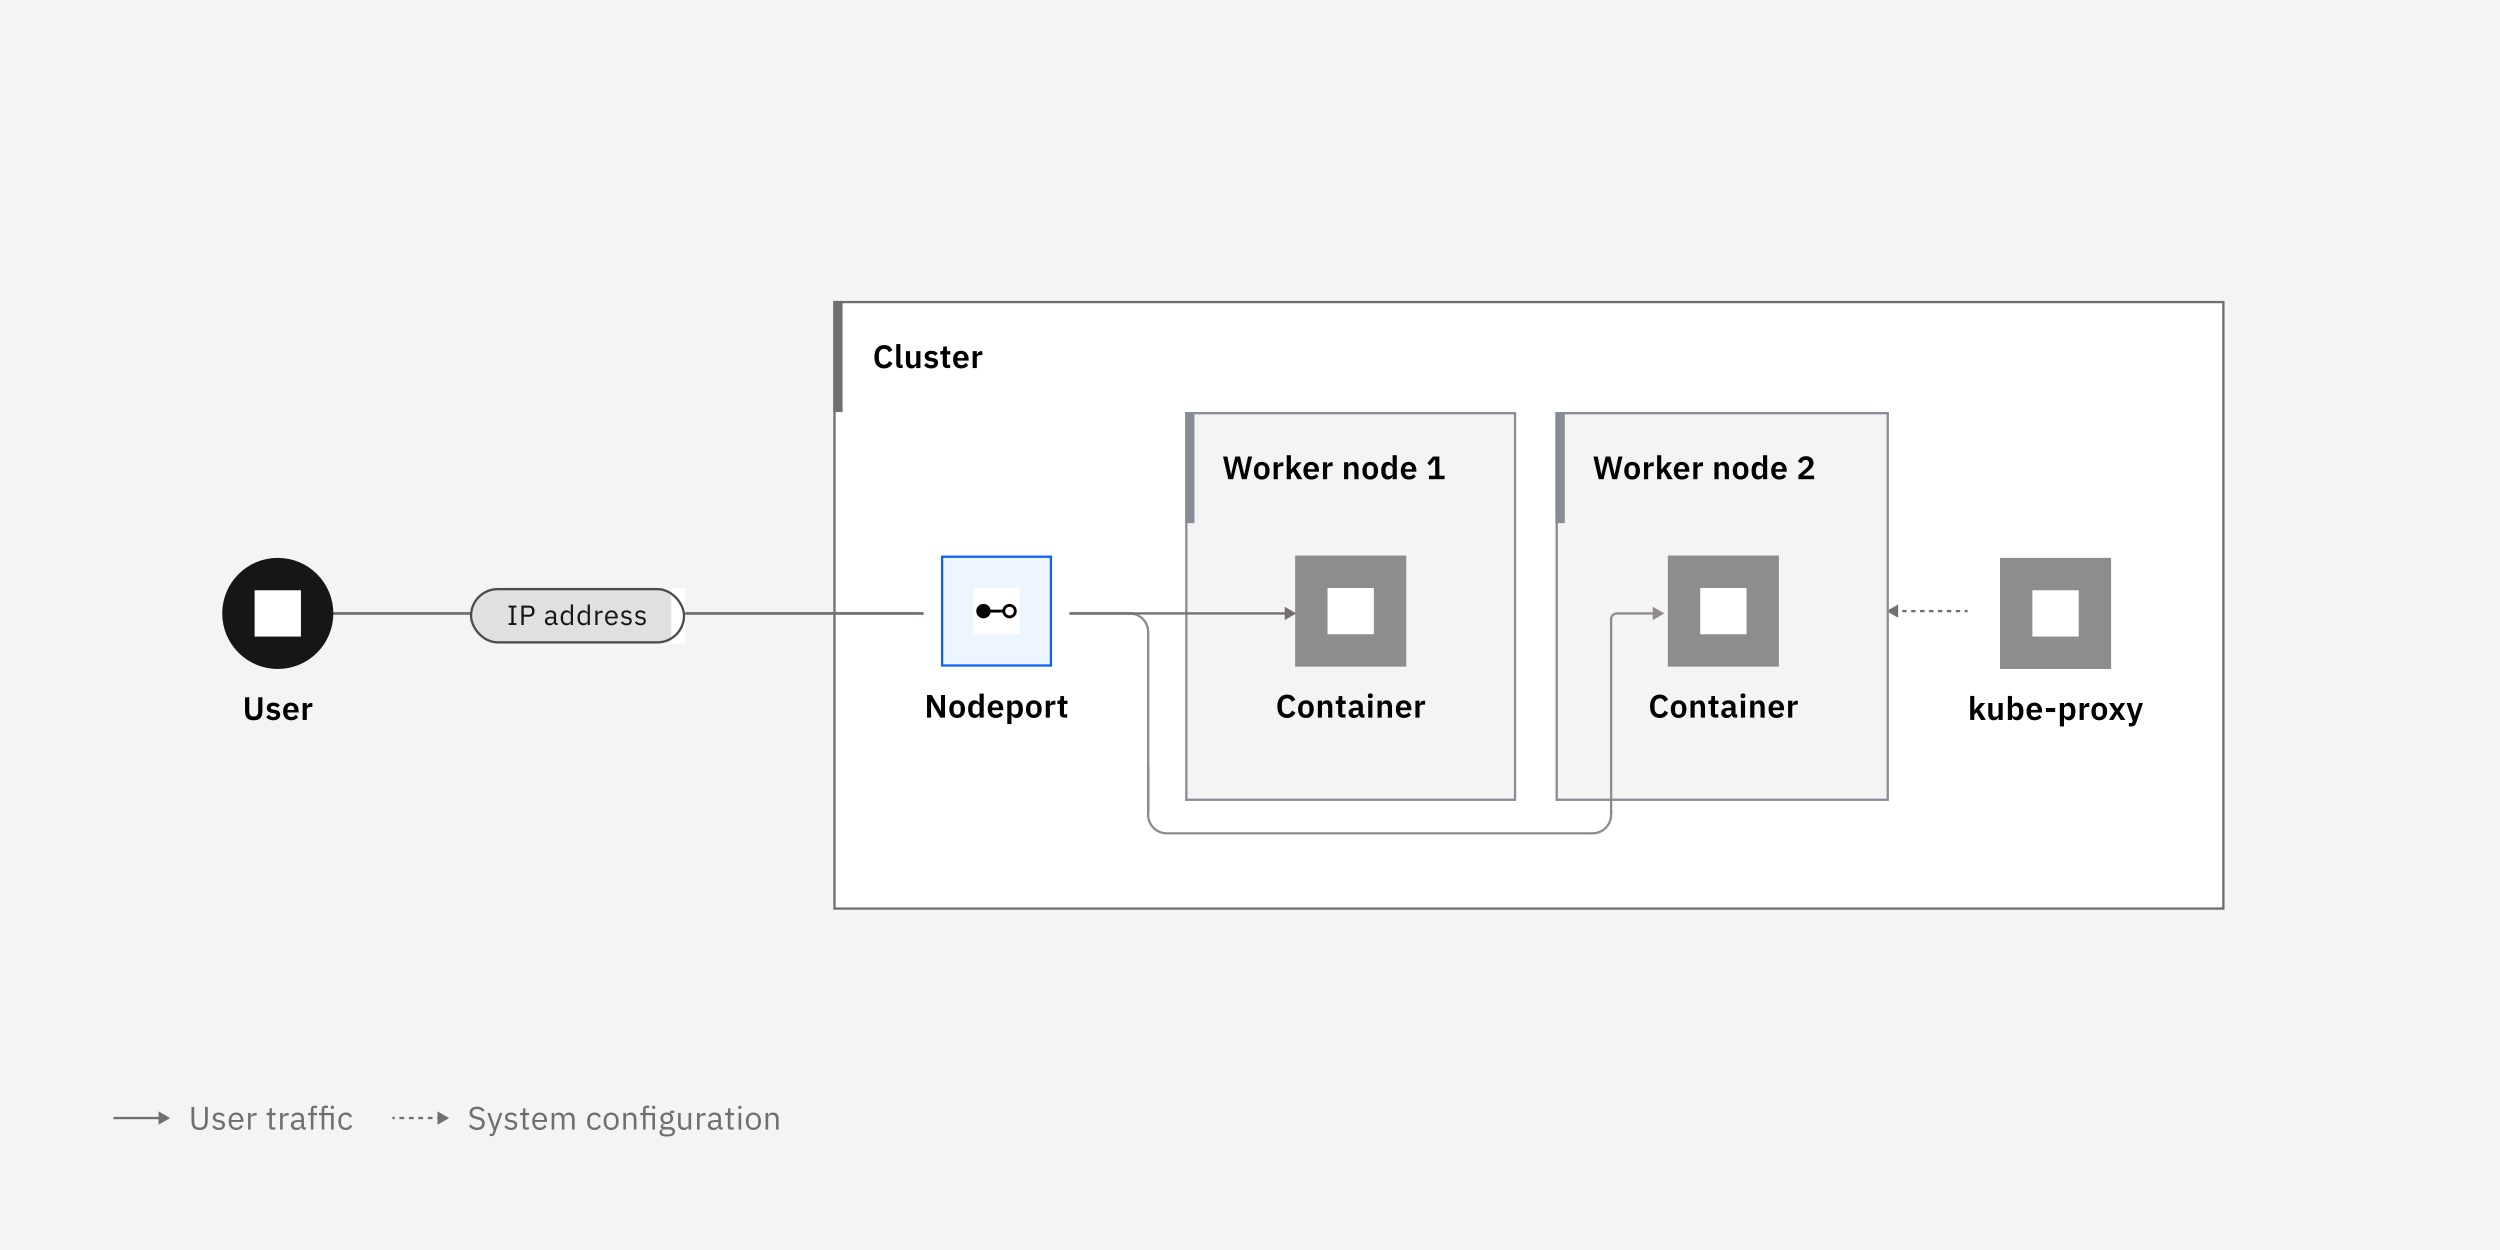 <svg width="1080" height="540" viewBox="0 0 1080 540" fill="none" xmlns="http://www.w3.org/2000/svg">
<rect width="1080" height="540" fill="#F4F4F4"/>
<rect x="360.5" y="130.5" width="600" height="262" fill="white"/>
<rect x="361" y="131" width="599" height="261" fill="white"/>
<g clip-path="url(#clip0_1218_55267)">
<path d="M381.942 159.168C383.692 159.168 384.854 158.314 385.554 156.858L384.056 155.976C383.734 156.858 383.048 157.53 381.942 157.53C380.57 157.53 379.688 156.578 379.688 154.898V153.358C379.688 151.692 380.57 150.698 381.942 150.698C383.034 150.698 383.65 151.286 383.93 152.154L385.512 151.314C384.826 149.802 383.692 149.06 381.942 149.06C379.366 149.06 377.728 150.894 377.728 154.184C377.728 157.474 379.366 159.168 381.942 159.168ZM389.936 159V157.572H388.97V148.64H387.178V157.236C387.178 158.356 387.752 159 388.97 159H389.936ZM395.822 159H397.614V151.692H395.822V156.522C395.822 157.306 395.108 157.684 394.394 157.684C393.54 157.684 393.162 157.138 393.162 156.13V151.692H391.37V156.312C391.37 158.132 392.21 159.168 393.708 159.168C394.912 159.168 395.5 158.51 395.752 157.782H395.822V159ZM402.238 159.168C404.058 159.168 405.248 158.188 405.248 156.774C405.248 155.556 404.478 154.842 402.882 154.618L402.14 154.52C401.454 154.408 401.188 154.184 401.188 153.694C401.188 153.246 401.524 152.938 402.294 152.938C403.008 152.938 403.624 153.274 404.044 153.722L405.094 152.672C404.394 151.944 403.666 151.524 402.238 151.524C400.572 151.524 399.466 152.42 399.466 153.834C399.466 155.164 400.334 155.85 401.902 156.046L402.63 156.144C403.274 156.228 403.526 156.494 403.526 156.914C403.526 157.432 403.162 157.754 402.308 157.754C401.482 157.754 400.838 157.376 400.306 156.76L399.214 157.824C399.942 158.664 400.852 159.168 402.238 159.168ZM409.163 159H410.451V157.572H409.065V153.12H410.563V151.692H409.065V149.69H407.455V150.936C407.455 151.44 407.287 151.692 406.755 151.692H406.195V153.12H407.273V157.138C407.273 158.328 407.931 159 409.163 159ZM415.177 159.168C416.535 159.168 417.599 158.65 418.201 157.824L417.235 156.746C416.787 157.32 416.255 157.74 415.373 157.74C414.197 157.74 413.595 157.026 413.595 155.976V155.794H418.453V155.206C418.453 153.204 417.403 151.524 415.121 151.524C412.979 151.524 411.733 153.022 411.733 155.332C411.733 157.67 413.021 159.168 415.177 159.168ZM415.149 152.868C416.073 152.868 416.591 153.554 416.591 154.562V154.688H413.595V154.576C413.595 153.568 414.211 152.868 415.149 152.868ZM421.981 159V154.52C421.981 153.722 422.611 153.386 423.815 153.386H424.375V151.692H423.983C422.821 151.692 422.233 152.434 422.051 153.204H421.981V151.692H420.189V159H421.981Z" fill="black"/>
<line x1="362" y1="130" x2="362" y2="178" stroke="#6F6F6F" stroke-width="4"/>
</g>
<rect x="360.5" y="130.5" width="600" height="262" stroke="#6F6F6F"/>
<path fill-rule="evenodd" clip-rule="evenodd" d="M868.036 263.5L869 263.5L869 264.5L868.036 264.5L868.036 263.5ZM864.179 263.5L866.107 263.5L866.107 264.5L864.179 264.5L864.179 263.5ZM860.321 263.5L862.25 263.5L862.25 264.5L860.321 264.5L860.321 263.5ZM856.464 263.5L858.393 263.5L858.393 264.5L856.464 264.5L856.464 263.5ZM852.607 263.5L854.536 263.5L854.536 264.5L852.607 264.5L852.607 263.5ZM848.75 263.5L850.679 263.5L850.679 264.5L848.75 264.5L848.75 263.5ZM844.893 263.5L846.821 263.5L846.821 264.5L844.893 264.5L844.893 263.5ZM841.036 263.5L842.964 263.5L842.964 264.5L841.036 264.5L841.036 263.5ZM837.179 263.5L839.107 263.5L839.107 264.5L837.179 264.5L837.179 263.5ZM833.321 263.5L835.25 263.5L835.25 264.5L833.321 264.5L833.321 263.5ZM829.464 263.5L831.393 263.5L831.393 264.5L829.464 264.5L829.464 263.5ZM825.607 263.5L827.536 263.5L827.536 264.5L825.607 264.5L825.607 263.5ZM821.75 263.5L823.679 263.5L823.679 264.5L821.75 264.5L821.75 263.5ZM820 266.887L815 264L820 261.113L820 266.887Z" fill="#736F6F"/>
<rect width="76" height="74" transform="translate(850 241)" fill="white" style="mix-blend-mode:multiply"/>
<rect width="48" height="48" transform="translate(864 241)" fill="#8D8D8D"/>
<rect width="20" height="20" transform="translate(878 255)" fill="white" style="mix-blend-mode:multiply"/>
<path d="M881.75 273.75H894.25C894.582 273.75 894.899 273.618 895.134 273.383C895.368 273.149 895.5 272.831 895.5 272.5V268.75C895.5 268.418 895.368 268.1 895.134 267.866C894.899 267.631 894.582 267.5 894.25 267.5H881.75C881.418 267.5 881.101 267.631 880.866 267.866C880.632 268.1 880.5 268.418 880.5 268.75V272.5C880.5 272.831 880.632 273.149 880.866 273.383C881.101 273.618 881.418 273.75 881.75 273.75ZM881.75 268.75H894.25V272.5H881.75V268.75Z" fill="white"/>
<path d="M883.625 271.25C883.97 271.25 884.25 270.97 884.25 270.625C884.25 270.279 883.97 270 883.625 270C883.28 270 883 270.279 883 270.625C883 270.97 883.28 271.25 883.625 271.25Z" fill="white"/>
<path d="M894.25 256.25L893.369 257.131L894.981 258.75H891.947C891.504 257.797 890.732 257.037 889.773 256.607C888.814 256.178 887.733 256.109 886.727 256.413C885.721 256.717 884.859 257.374 884.299 258.262C883.738 259.15 883.517 260.211 883.675 261.25H881.019L882.631 259.631L881.75 258.75L878.625 261.875L881.75 265L882.631 264.118L881.019 262.5H884.053C884.496 263.452 885.268 264.213 886.227 264.642C887.186 265.071 888.267 265.14 889.273 264.836C890.279 264.532 891.141 263.876 891.701 262.987C892.262 262.099 892.483 261.038 892.325 260H894.981L893.369 261.618L894.25 262.5L897.375 259.375L894.25 256.25ZM891.125 260.625C891.127 261.28 890.923 261.919 890.541 262.451C890.159 262.983 889.619 263.381 888.998 263.589C888.377 263.797 887.706 263.803 887.081 263.608C886.456 263.412 885.908 263.024 885.516 262.5H888V261.25H884.938C884.794 260.555 884.891 259.833 885.212 259.201C885.534 258.569 886.062 258.066 886.708 257.775C887.355 257.484 888.081 257.421 888.767 257.599C889.454 257.776 890.06 258.182 890.484 258.75H888V260H891.062C891.104 260.205 891.125 260.415 891.125 260.625Z" fill="white"/>
<path d="M851.122 311H852.914V308.774L853.88 307.724L855.756 311H857.884L855.098 306.52L857.618 303.692H855.588L853.95 305.568L852.984 306.884H852.914V300.64H851.122V311ZM863.374 311H865.166V303.692H863.374V308.522C863.374 309.306 862.66 309.684 861.946 309.684C861.092 309.684 860.714 309.138 860.714 308.13V303.692H858.922V308.312C858.922 310.132 859.762 311.168 861.26 311.168C862.464 311.168 863.052 310.51 863.304 309.782H863.374V311ZM867.397 311H869.189V309.782H869.245C869.525 310.608 870.295 311.168 871.261 311.168C873.109 311.168 874.131 309.782 874.131 307.332C874.131 304.896 873.109 303.524 871.261 303.524C870.295 303.524 869.511 304.056 869.245 304.896H869.189V300.64H867.397V311ZM870.687 309.684C869.833 309.684 869.189 309.25 869.189 308.494V306.17C869.189 305.456 869.833 304.994 870.687 304.994C871.611 304.994 872.255 305.68 872.255 306.716V307.976C872.255 309.012 871.611 309.684 870.687 309.684ZM878.905 311.168C880.263 311.168 881.327 310.65 881.929 309.824L880.963 308.746C880.515 309.32 879.983 309.74 879.101 309.74C877.925 309.74 877.323 309.026 877.323 307.976V307.794H882.181V307.206C882.181 305.204 881.131 303.524 878.849 303.524C876.707 303.524 875.461 305.022 875.461 307.332C875.461 309.67 876.749 311.168 878.905 311.168ZM878.877 304.868C879.801 304.868 880.319 305.554 880.319 306.562V306.688H877.323V306.576C877.323 305.568 877.939 304.868 878.877 304.868ZM887.835 307.626V305.848H883.831V307.626H887.835ZM889.847 313.8H891.639V309.782H891.695C891.975 310.608 892.745 311.168 893.711 311.168C895.559 311.168 896.581 309.782 896.581 307.332C896.581 304.896 895.559 303.524 893.711 303.524C892.745 303.524 891.961 304.056 891.695 304.896H891.639V303.692H889.847V313.8ZM893.137 309.684C892.283 309.684 891.639 309.25 891.639 308.494V306.17C891.639 305.456 892.283 304.994 893.137 304.994C894.061 304.994 894.705 305.68 894.705 306.716V307.976C894.705 309.012 894.061 309.684 893.137 309.684ZM900.194 311V306.52C900.194 305.722 900.824 305.386 902.028 305.386H902.588V303.692H902.196C901.034 303.692 900.446 304.434 900.264 305.204H900.194V303.692H898.402V311H900.194ZM906.888 311.168C908.988 311.168 910.29 309.684 910.29 307.332C910.29 304.994 908.988 303.524 906.888 303.524C904.802 303.524 903.5 304.994 903.5 307.332C903.5 309.684 904.802 311.168 906.888 311.168ZM906.888 309.726C905.964 309.726 905.376 309.124 905.376 308.018V306.66C905.376 305.568 905.964 304.966 906.888 304.966C907.826 304.966 908.414 305.568 908.414 306.66V308.018C908.414 309.124 907.826 309.726 906.888 309.726ZM911.063 311H912.967L914.507 308.48H914.563L916.103 311H918.147L915.655 307.318L918.133 303.692H916.229L914.731 306.114H914.675L913.163 303.692H911.119L913.555 307.29L911.063 311ZM922.815 307.556L922.311 309.404H922.227L921.751 307.556L920.477 303.692H918.699L921.317 311.35L920.981 312.372H919.665V313.8H920.743C921.947 313.8 922.465 313.352 922.829 312.302L925.769 303.692H924.089L922.815 307.556Z" fill="black"/>
<path fill-rule="evenodd" clip-rule="evenodd" d="M452 265.5L488 265.5C492.142 265.5 495.5 268.858 495.5 273L495.5 351L496.5 351L496.5 273C496.5 268.306 492.694 264.5 488 264.5L452 264.5L452 265.5Z" fill="#8F8B8B"/>
<path fill-rule="evenodd" clip-rule="evenodd" d="M496.5 352L496.5 331L495.5 331L495.5 352C495.5 356.694 499.306 360.5 504 360.5L688 360.5C692.694 360.5 696.5 356.694 696.5 352L696.5 350L695.5 350L695.5 352C695.5 356.142 692.142 359.5 688 359.5L504 359.5C499.858 359.5 496.5 356.142 496.5 352Z" fill="#8F8B8B"/>
<rect x="512.5" y="178.5" width="142" height="167" fill="#F4F4F4"/>
<rect x="513" y="179" width="141" height="166" fill="#F4F4F4"/>
<g clip-path="url(#clip1_1218_55267)">
<path d="M532.732 207L533.978 201.834L534.608 199.258H534.636L535.238 201.834L536.484 207H538.57L540.908 197.228H539.144L538.15 201.918L537.534 204.914H537.492L536.806 201.918L535.686 197.228H533.642L532.522 201.918L531.822 204.914H531.78L531.178 201.918L530.212 197.228H528.364L530.632 207H532.732ZM545.069 207.168C547.169 207.168 548.471 205.684 548.471 203.332C548.471 200.994 547.169 199.524 545.069 199.524C542.983 199.524 541.681 200.994 541.681 203.332C541.681 205.684 542.983 207.168 545.069 207.168ZM545.069 205.726C544.145 205.726 543.557 205.124 543.557 204.018V202.66C543.557 201.568 544.145 200.966 545.069 200.966C546.007 200.966 546.595 201.568 546.595 202.66V204.018C546.595 205.124 546.007 205.726 545.069 205.726ZM552.011 207V202.52C552.011 201.722 552.641 201.386 553.845 201.386H554.405V199.692H554.013C552.851 199.692 552.263 200.434 552.081 201.204H552.011V199.692H550.219V207H552.011ZM555.875 207H557.667V204.774L558.633 203.724L560.509 207H562.637L559.851 202.52L562.371 199.692H560.341L558.703 201.568L557.737 202.884H557.667V196.64H555.875V207ZM566.509 207.168C567.867 207.168 568.931 206.65 569.533 205.824L568.567 204.746C568.119 205.32 567.587 205.74 566.705 205.74C565.529 205.74 564.927 205.026 564.927 203.976V203.794H569.785V203.206C569.785 201.204 568.735 199.524 566.453 199.524C564.311 199.524 563.065 201.022 563.065 203.332C563.065 205.67 564.353 207.168 566.509 207.168ZM566.481 200.868C567.405 200.868 567.923 201.554 567.923 202.562V202.688H564.927V202.576C564.927 201.568 565.543 200.868 566.481 200.868ZM573.314 207V202.52C573.314 201.722 573.944 201.386 575.148 201.386H575.708V199.692H575.316C574.154 199.692 573.566 200.434 573.384 201.204H573.314V199.692H571.522V207H573.314ZM582.438 207V202.17C582.438 201.386 583.152 200.994 583.894 200.994C584.748 200.994 585.098 201.526 585.098 202.562V207H586.89V202.38C586.89 200.56 586.05 199.524 584.552 199.524C583.418 199.524 582.802 200.126 582.508 200.91H582.438V199.692H580.646V207H582.438ZM591.935 207.168C594.035 207.168 595.337 205.684 595.337 203.332C595.337 200.994 594.035 199.524 591.935 199.524C589.849 199.524 588.547 200.994 588.547 203.332C588.547 205.684 589.849 207.168 591.935 207.168ZM591.935 205.726C591.011 205.726 590.423 205.124 590.423 204.018V202.66C590.423 201.568 591.011 200.966 591.935 200.966C592.873 200.966 593.461 201.568 593.461 202.66V204.018C593.461 205.124 592.873 205.726 591.935 205.726ZM601.621 207H603.413V196.64H601.621V200.896H601.551C601.299 200.056 600.501 199.524 599.535 199.524C597.701 199.524 596.679 200.896 596.679 203.332C596.679 205.782 597.701 207.168 599.535 207.168C600.501 207.168 601.285 206.608 601.551 205.782H601.621V207ZM600.109 205.684C599.185 205.684 598.555 205.012 598.555 203.976V202.716C598.555 201.68 599.185 200.994 600.109 200.994C600.963 200.994 601.621 201.456 601.621 202.17V204.494C601.621 205.25 600.963 205.684 600.109 205.684ZM608.594 207.168C609.952 207.168 611.016 206.65 611.618 205.824L610.652 204.746C610.204 205.32 609.672 205.74 608.79 205.74C607.614 205.74 607.012 205.026 607.012 203.976V203.794H611.87V203.206C611.87 201.204 610.82 199.524 608.538 199.524C606.396 199.524 605.15 201.022 605.15 203.332C605.15 205.67 606.438 207.168 608.594 207.168ZM608.566 200.868C609.49 200.868 610.008 201.554 610.008 202.562V202.688H607.012V202.576C607.012 201.568 607.628 200.868 608.566 200.868ZM624.047 207V205.502H621.807V197.228H619.021L616.599 200.112L617.747 201.078L619.875 198.558H620.001V205.502H617.313V207H624.047Z" fill="black"/>
<line x1="514" y1="178" x2="514" y2="226" stroke="#878D96" stroke-width="4"/>
</g>
<rect x="512.5" y="178.5" width="142" height="167" stroke="#878D96"/>
<rect x="672.5" y="178.5" width="143" height="167" fill="#F4F4F4"/>
<rect x="673" y="179" width="142" height="166" fill="#F4F4F4"/>
<g clip-path="url(#clip2_1218_55267)">
<path d="M692.732 207L693.978 201.834L694.608 199.258H694.636L695.238 201.834L696.484 207H698.57L700.908 197.228H699.144L698.15 201.918L697.534 204.914H697.492L696.806 201.918L695.686 197.228H693.642L692.522 201.918L691.822 204.914H691.78L691.178 201.918L690.212 197.228H688.364L690.632 207H692.732ZM705.069 207.168C707.169 207.168 708.471 205.684 708.471 203.332C708.471 200.994 707.169 199.524 705.069 199.524C702.983 199.524 701.681 200.994 701.681 203.332C701.681 205.684 702.983 207.168 705.069 207.168ZM705.069 205.726C704.145 205.726 703.557 205.124 703.557 204.018V202.66C703.557 201.568 704.145 200.966 705.069 200.966C706.007 200.966 706.595 201.568 706.595 202.66V204.018C706.595 205.124 706.007 205.726 705.069 205.726ZM712.011 207V202.52C712.011 201.722 712.641 201.386 713.845 201.386H714.405V199.692H714.013C712.851 199.692 712.263 200.434 712.081 201.204H712.011V199.692H710.219V207H712.011ZM715.875 207H717.667V204.774L718.633 203.724L720.509 207H722.637L719.851 202.52L722.371 199.692H720.341L718.703 201.568L717.737 202.884H717.667V196.64H715.875V207ZM726.509 207.168C727.867 207.168 728.931 206.65 729.533 205.824L728.567 204.746C728.119 205.32 727.587 205.74 726.705 205.74C725.529 205.74 724.927 205.026 724.927 203.976V203.794H729.785V203.206C729.785 201.204 728.735 199.524 726.453 199.524C724.311 199.524 723.065 201.022 723.065 203.332C723.065 205.67 724.353 207.168 726.509 207.168ZM726.481 200.868C727.405 200.868 727.923 201.554 727.923 202.562V202.688H724.927V202.576C724.927 201.568 725.543 200.868 726.481 200.868ZM733.314 207V202.52C733.314 201.722 733.944 201.386 735.148 201.386H735.708V199.692H735.316C734.154 199.692 733.566 200.434 733.384 201.204H733.314V199.692H731.522V207H733.314ZM742.438 207V202.17C742.438 201.386 743.152 200.994 743.894 200.994C744.748 200.994 745.098 201.526 745.098 202.562V207H746.89V202.38C746.89 200.56 746.05 199.524 744.552 199.524C743.418 199.524 742.802 200.126 742.508 200.91H742.438V199.692H740.646V207H742.438ZM751.935 207.168C754.035 207.168 755.337 205.684 755.337 203.332C755.337 200.994 754.035 199.524 751.935 199.524C749.849 199.524 748.547 200.994 748.547 203.332C748.547 205.684 749.849 207.168 751.935 207.168ZM751.935 205.726C751.011 205.726 750.423 205.124 750.423 204.018V202.66C750.423 201.568 751.011 200.966 751.935 200.966C752.873 200.966 753.461 201.568 753.461 202.66V204.018C753.461 205.124 752.873 205.726 751.935 205.726ZM761.621 207H763.413V196.64H761.621V200.896H761.551C761.299 200.056 760.501 199.524 759.535 199.524C757.701 199.524 756.679 200.896 756.679 203.332C756.679 205.782 757.701 207.168 759.535 207.168C760.501 207.168 761.285 206.608 761.551 205.782H761.621V207ZM760.109 205.684C759.185 205.684 758.555 205.012 758.555 203.976V202.716C758.555 201.68 759.185 200.994 760.109 200.994C760.963 200.994 761.621 201.456 761.621 202.17V204.494C761.621 205.25 760.963 205.684 760.109 205.684ZM768.594 207.168C769.952 207.168 771.016 206.65 771.618 205.824L770.652 204.746C770.204 205.32 769.672 205.74 768.79 205.74C767.614 205.74 767.012 205.026 767.012 203.976V203.794H771.87V203.206C771.87 201.204 770.82 199.524 768.538 199.524C766.396 199.524 765.15 201.022 765.15 203.332C765.15 205.67 766.438 207.168 768.594 207.168ZM768.566 200.868C769.49 200.868 770.008 201.554 770.008 202.562V202.688H767.012V202.576C767.012 201.568 767.628 200.868 768.566 200.868ZM783.683 205.446H778.909L780.967 203.752C782.325 202.632 783.431 201.596 783.431 199.972C783.431 198.292 782.255 197.06 780.197 197.06C778.209 197.06 777.159 198.194 776.739 199.496L778.335 200.112C778.559 199.314 779.035 198.656 780.043 198.656C780.841 198.656 781.485 199.132 781.485 199.986V200.168C781.485 201.022 781.009 201.694 779.973 202.604L776.907 205.292V207H783.683V205.446Z" fill="black"/>
<line x1="674" y1="178" x2="674" y2="226" stroke="#878D96" stroke-width="4"/>
</g>
<rect x="672.5" y="178.5" width="143" height="167" stroke="#878D96"/>
<rect width="48" height="48" transform="translate(559.5 240)" fill="#8D8D8D"/>
<rect width="20" height="20" transform="translate(573.5 254)" fill="white" style="mix-blend-mode:multiply"/>
<path d="M591 261.5H586V256.5H591V261.5ZM587.25 260.25H589.75V257.75H587.25V260.25Z" fill="white"/>
<path d="M584.125 263.375V259.625H579.125V268.375H587.875V263.375H584.125ZM580.375 260.875H582.875V263.375H580.375V260.875ZM582.875 267.125H580.375V264.625H582.875V267.125ZM586.625 267.125H584.125V264.625H586.625V267.125Z" fill="white"/>
<path d="M589.75 271.5H577.25C576.919 271.5 576.601 271.368 576.367 271.133C576.132 270.899 576 270.581 576 270.25V257.75C576 257.419 576.132 257.101 576.367 256.867C576.601 256.632 576.919 256.5 577.25 256.5H583.5V257.75H577.25V270.25H589.75V264H591V270.25C591 270.581 590.868 270.899 590.633 271.133C590.399 271.368 590.081 271.5 589.75 271.5Z" fill="white"/>
<path d="M556.022 310.168C557.772 310.168 558.934 309.314 559.634 307.858L558.136 306.976C557.814 307.858 557.128 308.53 556.022 308.53C554.65 308.53 553.768 307.578 553.768 305.898V304.358C553.768 302.692 554.65 301.698 556.022 301.698C557.114 301.698 557.73 302.286 558.01 303.154L559.592 302.314C558.906 300.802 557.772 300.06 556.022 300.06C553.446 300.06 551.808 301.894 551.808 305.184C551.808 308.474 553.446 310.168 556.022 310.168ZM564.156 310.168C566.256 310.168 567.558 308.684 567.558 306.332C567.558 303.994 566.256 302.524 564.156 302.524C562.07 302.524 560.768 303.994 560.768 306.332C560.768 308.684 562.07 310.168 564.156 310.168ZM564.156 308.726C563.232 308.726 562.644 308.124 562.644 307.018V305.66C562.644 304.568 563.232 303.966 564.156 303.966C565.094 303.966 565.682 304.568 565.682 305.66V307.018C565.682 308.124 565.094 308.726 564.156 308.726ZM571.099 310V305.17C571.099 304.386 571.813 303.994 572.555 303.994C573.409 303.994 573.759 304.526 573.759 305.562V310H575.551V305.38C575.551 303.56 574.711 302.524 573.213 302.524C572.079 302.524 571.463 303.126 571.169 303.91H571.099V302.692H569.307V310H571.099ZM579.979 310H581.267V308.572H579.881V304.12H581.379V302.692H579.881V300.69H578.271V301.936C578.271 302.44 578.103 302.692 577.571 302.692H577.011V304.12H578.089V308.138C578.089 309.328 578.747 310 579.979 310ZM584.9 310.168C585.992 310.168 586.79 309.678 587.028 308.74H587.112C587.224 309.496 587.7 310 588.47 310H589.464V308.572H588.736V305.128C588.736 303.462 587.686 302.524 585.712 302.524C584.242 302.524 583.388 303.084 582.856 303.924L583.92 304.876C584.27 304.372 584.746 303.952 585.586 303.952C586.538 303.952 586.944 304.428 586.944 305.24V305.772H585.698C583.71 305.772 582.576 306.514 582.576 308.012C582.576 309.314 583.416 310.168 584.9 310.168ZM585.502 308.866C584.802 308.866 584.396 308.572 584.396 307.984V307.746C584.396 307.172 584.858 306.85 585.796 306.85H586.944V307.816C586.944 308.502 586.3 308.866 585.502 308.866ZM591.97 301.628C592.698 301.628 593.02 301.25 593.02 300.732V300.452C593.02 299.934 592.698 299.556 591.97 299.556C591.228 299.556 590.92 299.934 590.92 300.452V300.732C590.92 301.25 591.228 301.628 591.97 301.628ZM591.074 310H592.866V302.692H591.074V310ZM596.895 310V305.17C596.895 304.386 597.609 303.994 598.351 303.994C599.205 303.994 599.555 304.526 599.555 305.562V310H601.347V305.38C601.347 303.56 600.507 302.524 599.009 302.524C597.875 302.524 597.259 303.126 596.965 303.91H596.895V302.692H595.103V310H596.895ZM606.448 310.168C607.806 310.168 608.87 309.65 609.472 308.824L608.506 307.746C608.058 308.32 607.526 308.74 606.644 308.74C605.468 308.74 604.866 308.026 604.866 306.976V306.794H609.724V306.206C609.724 304.204 608.674 302.524 606.392 302.524C604.25 302.524 603.004 304.022 603.004 306.332C603.004 308.67 604.292 310.168 606.448 310.168ZM606.42 303.868C607.344 303.868 607.862 304.554 607.862 305.562V305.688H604.866V305.576C604.866 304.568 605.482 303.868 606.42 303.868ZM613.252 310V305.52C613.252 304.722 613.882 304.386 615.086 304.386H615.646V302.692H615.254C614.092 302.692 613.504 303.434 613.322 304.204H613.252V302.692H611.46V310H613.252Z" fill="black"/>
<rect width="48" height="48" transform="translate(720.5 240)" fill="#8D8D8D"/>
<rect width="20" height="20" transform="translate(734.5 254)" fill="white" style="mix-blend-mode:multiply"/>
<path d="M752 261.5H747V256.5H752V261.5ZM748.25 260.25H750.75V257.75H748.25V260.25Z" fill="white"/>
<path d="M745.125 263.375V259.625H740.125V268.375H748.875V263.375H745.125ZM741.375 260.875H743.875V263.375H741.375V260.875ZM743.875 267.125H741.375V264.625H743.875V267.125ZM747.625 267.125H745.125V264.625H747.625V267.125Z" fill="white"/>
<path d="M750.75 271.5H738.25C737.919 271.5 737.601 271.368 737.367 271.133C737.132 270.899 737 270.581 737 270.25V257.75C737 257.419 737.132 257.101 737.367 256.867C737.601 256.632 737.919 256.5 738.25 256.5H744.5V257.75H738.25V270.25H750.75V264H752V270.25C752 270.581 751.868 270.899 751.633 271.133C751.399 271.368 751.081 271.5 750.75 271.5Z" fill="white"/>
<path d="M717.022 310.168C718.772 310.168 719.934 309.314 720.634 307.858L719.136 306.976C718.814 307.858 718.128 308.53 717.022 308.53C715.65 308.53 714.768 307.578 714.768 305.898V304.358C714.768 302.692 715.65 301.698 717.022 301.698C718.114 301.698 718.73 302.286 719.01 303.154L720.592 302.314C719.906 300.802 718.772 300.06 717.022 300.06C714.446 300.06 712.808 301.894 712.808 305.184C712.808 308.474 714.446 310.168 717.022 310.168ZM725.156 310.168C727.256 310.168 728.558 308.684 728.558 306.332C728.558 303.994 727.256 302.524 725.156 302.524C723.07 302.524 721.768 303.994 721.768 306.332C721.768 308.684 723.07 310.168 725.156 310.168ZM725.156 308.726C724.232 308.726 723.644 308.124 723.644 307.018V305.66C723.644 304.568 724.232 303.966 725.156 303.966C726.094 303.966 726.682 304.568 726.682 305.66V307.018C726.682 308.124 726.094 308.726 725.156 308.726ZM732.099 310V305.17C732.099 304.386 732.813 303.994 733.555 303.994C734.409 303.994 734.759 304.526 734.759 305.562V310H736.551V305.38C736.551 303.56 735.711 302.524 734.213 302.524C733.079 302.524 732.463 303.126 732.169 303.91H732.099V302.692H730.307V310H732.099ZM740.979 310H742.267V308.572H740.881V304.12H742.379V302.692H740.881V300.69H739.271V301.936C739.271 302.44 739.103 302.692 738.571 302.692H738.011V304.12H739.089V308.138C739.089 309.328 739.747 310 740.979 310ZM745.9 310.168C746.992 310.168 747.79 309.678 748.028 308.74H748.112C748.224 309.496 748.7 310 749.47 310H750.464V308.572H749.736V305.128C749.736 303.462 748.686 302.524 746.712 302.524C745.242 302.524 744.388 303.084 743.856 303.924L744.92 304.876C745.27 304.372 745.746 303.952 746.586 303.952C747.538 303.952 747.944 304.428 747.944 305.24V305.772H746.698C744.71 305.772 743.576 306.514 743.576 308.012C743.576 309.314 744.416 310.168 745.9 310.168ZM746.502 308.866C745.802 308.866 745.396 308.572 745.396 307.984V307.746C745.396 307.172 745.858 306.85 746.796 306.85H747.944V307.816C747.944 308.502 747.3 308.866 746.502 308.866ZM752.97 301.628C753.698 301.628 754.02 301.25 754.02 300.732V300.452C754.02 299.934 753.698 299.556 752.97 299.556C752.228 299.556 751.92 299.934 751.92 300.452V300.732C751.92 301.25 752.228 301.628 752.97 301.628ZM752.074 310H753.866V302.692H752.074V310ZM757.895 310V305.17C757.895 304.386 758.609 303.994 759.351 303.994C760.205 303.994 760.555 304.526 760.555 305.562V310H762.347V305.38C762.347 303.56 761.507 302.524 760.009 302.524C758.875 302.524 758.259 303.126 757.965 303.91H757.895V302.692H756.103V310H757.895ZM767.448 310.168C768.806 310.168 769.87 309.65 770.472 308.824L769.506 307.746C769.058 308.32 768.526 308.74 767.644 308.74C766.468 308.74 765.866 308.026 765.866 306.976V306.794H770.724V306.206C770.724 304.204 769.674 302.524 767.392 302.524C765.25 302.524 764.004 304.022 764.004 306.332C764.004 308.67 765.292 310.168 767.448 310.168ZM767.42 303.868C768.344 303.868 768.862 304.554 768.862 305.562V305.688H765.866V305.576C765.866 304.568 766.482 303.868 767.42 303.868ZM774.252 310V305.52C774.252 304.722 774.882 304.386 776.086 304.386H776.646V302.692H776.254C775.092 302.692 774.504 303.434 774.322 304.204H774.252V302.692H772.46V310H774.252Z" fill="black"/>
<path fill-rule="evenodd" clip-rule="evenodd" d="M696.5 351V267.516C696.5 266.403 697.403 265.5 698.516 265.5H714V267.887L719 265L714 262.113V264.5H698.516C696.85 264.5 695.5 265.85 695.5 267.516V351H696.5Z" fill="#8F8B8B"/>
<path fill-rule="evenodd" clip-rule="evenodd" d="M555 265.5L144 265.5L144 264.5L555 264.5L555 262.113L560 265L555 267.887L555 265.5Z" fill="#736F6F"/>
<path fill-rule="evenodd" clip-rule="evenodd" d="M402 265.5L135 265.5L135 264.5L402 264.5L402 262.113L407 265L402 267.887L402 265.5Z" fill="#736F6F"/>
<rect x="203.5" y="254.5" width="92" height="23" rx="11.5" fill="#E0E0E0"/>
<path d="M223.08 270V269.16H221.904V262.464H223.08V261.624H219.72V262.464H220.896V269.16H219.72V270H223.08ZM226.249 270V266.424H228.577C230.077 266.424 230.917 265.5 230.917 264.024C230.917 262.548 230.077 261.624 228.577 261.624H225.241V270H226.249ZM226.249 262.512H228.577C229.369 262.512 229.837 262.944 229.837 263.712V264.336C229.837 265.104 229.369 265.536 228.577 265.536H226.249V262.512ZM240.938 270V269.16H240.23V265.752C240.23 264.444 239.342 263.664 237.854 263.664C236.738 263.664 235.994 264.216 235.658 264.876L236.234 265.416C236.57 264.852 237.062 264.492 237.806 264.492C238.79 264.492 239.27 264.972 239.27 265.848V266.46H238.046C236.246 266.46 235.406 267.108 235.406 268.272C235.406 269.424 236.174 270.144 237.482 270.144C238.346 270.144 239.006 269.748 239.27 268.992H239.33C239.402 269.568 239.69 270 240.398 270H240.938ZM237.638 269.328C236.894 269.328 236.414 268.98 236.414 268.368V268.116C236.414 267.516 236.906 267.18 237.998 267.18H239.27V268.2C239.27 268.836 238.586 269.328 237.638 269.328ZM246.588 270H247.548V261.12H246.588V264.816H246.54C246.216 264.036 245.58 263.664 244.728 263.664C243.18 263.664 242.208 264.924 242.208 266.904C242.208 268.884 243.18 270.144 244.728 270.144C245.58 270.144 246.168 269.76 246.54 268.992H246.588V270ZM244.992 269.28C243.912 269.28 243.24 268.536 243.24 267.432V266.376C243.24 265.272 243.912 264.528 244.992 264.528C245.868 264.528 246.588 265.032 246.588 265.716V268.02C246.588 268.824 245.868 269.28 244.992 269.28ZM253.869 270H254.829V261.12H253.869V264.816H253.821C253.497 264.036 252.861 263.664 252.009 263.664C250.461 263.664 249.489 264.924 249.489 266.904C249.489 268.884 250.461 270.144 252.009 270.144C252.861 270.144 253.449 269.76 253.821 268.992H253.869V270ZM252.273 269.28C251.193 269.28 250.521 268.536 250.521 267.432V266.376C250.521 265.272 251.193 264.528 252.273 264.528C253.149 264.528 253.869 265.032 253.869 265.716V268.02C253.869 268.824 253.149 269.28 252.273 269.28ZM258.15 270V265.8C258.15 265.212 258.774 264.768 259.806 264.768H260.37V263.808H259.998C258.99 263.808 258.426 264.36 258.21 264.948H258.15V263.808H257.19V270H258.15ZM264.186 270.144C265.35 270.144 266.238 269.568 266.634 268.728L265.95 268.236C265.626 268.92 265.026 269.304 264.246 269.304C263.094 269.304 262.41 268.5 262.41 267.432V267.144H266.862V266.688C266.862 264.936 265.842 263.664 264.186 263.664C262.506 263.664 261.402 264.936 261.402 266.904C261.402 268.872 262.506 270.144 264.186 270.144ZM264.186 264.468C265.17 264.468 265.83 265.2 265.83 266.292V266.424H262.41V266.34C262.41 265.26 263.142 264.468 264.186 264.468ZM270.624 270.144C272.04 270.144 272.916 269.412 272.916 268.212C272.916 267.276 272.388 266.676 271.02 266.472L270.54 266.4C269.772 266.28 269.352 266.04 269.352 265.44C269.352 264.852 269.772 264.48 270.564 264.48C271.356 264.48 271.884 264.852 272.16 265.236L272.796 264.66C272.292 264.036 271.632 263.664 270.636 263.664C269.376 263.664 268.428 264.264 268.428 265.488C268.428 266.64 269.28 267.108 270.42 267.276L270.912 267.348C271.728 267.468 271.992 267.84 271.992 268.32C271.992 268.956 271.512 269.328 270.696 269.328C269.916 269.328 269.34 268.98 268.86 268.38L268.176 268.932C268.728 269.664 269.484 270.144 270.624 270.144ZM276.721 270.144C278.137 270.144 279.013 269.412 279.013 268.212C279.013 267.276 278.485 266.676 277.117 266.472L276.637 266.4C275.869 266.28 275.449 266.04 275.449 265.44C275.449 264.852 275.869 264.48 276.661 264.48C277.453 264.48 277.981 264.852 278.257 265.236L278.893 264.66C278.389 264.036 277.729 263.664 276.733 263.664C275.473 263.664 274.525 264.264 274.525 265.488C274.525 266.64 275.377 267.108 276.517 267.276L277.009 267.348C277.825 267.468 278.089 267.84 278.089 268.32C278.089 268.956 277.609 269.328 276.793 269.328C276.013 269.328 275.437 268.98 274.957 268.38L274.273 268.932C274.825 269.664 275.581 270.144 276.721 270.144Z" fill="#161616"/>
<rect width="6" height="24" transform="translate(290 254)" fill="white" style="mix-blend-mode:multiply"/>
<rect x="203.5" y="254.5" width="92" height="23" rx="11.5" stroke="#4C4C4C"/>
<rect width="63" height="74" transform="translate(399 240)" fill="white" style="mix-blend-mode:multiply"/>
<rect x="407" y="240.5" width="47" height="47" fill="#EDF5FF"/>
<path d="M407.5 241H453.5V287H407.5V241Z" fill="white"/>
<path d="M407.5 241H453.5V287H407.5V241Z" fill="#EDF5FF"/>
<rect width="20" height="20" transform="translate(420.5 254)" fill="white" style="mix-blend-mode:multiply"/>
<path d="M436.125 260.875C435.405 260.876 434.707 261.125 434.15 261.581C433.592 262.036 433.208 262.67 433.063 263.375H427.937C427.782 262.616 427.351 261.942 426.727 261.483C426.103 261.024 425.331 260.813 424.561 260.891C423.79 260.969 423.076 261.33 422.557 261.904C422.038 262.479 421.75 263.226 421.75 264C421.75 264.774 422.038 265.521 422.557 266.096C423.076 266.67 423.79 267.031 424.561 267.109C425.331 267.187 426.103 266.976 426.727 266.517C427.351 266.058 427.782 265.384 427.937 264.625H433.063C433.181 265.204 433.462 265.738 433.871 266.165C434.281 266.591 434.803 266.893 435.377 267.034C435.951 267.176 436.554 267.151 437.115 266.964C437.676 266.777 438.172 266.434 438.546 265.976C438.92 265.518 439.156 264.964 439.227 264.377C439.299 263.79 439.202 263.195 438.948 262.66C438.695 262.126 438.295 261.675 437.795 261.359C437.296 261.043 436.716 260.875 436.125 260.875ZM436.125 265.875C435.754 265.875 435.392 265.765 435.083 265.559C434.775 265.353 434.535 265.06 434.393 264.718C434.251 264.375 434.214 263.998 434.286 263.634C434.358 263.27 434.537 262.936 434.799 262.674C435.061 262.412 435.396 262.233 435.759 262.161C436.123 262.089 436.5 262.126 436.843 262.268C437.185 262.41 437.478 262.65 437.684 262.958C437.89 263.267 438 263.629 438 264C438 264.497 437.802 264.974 437.45 265.325C437.099 265.677 436.622 265.874 436.125 265.875Z" fill="black"/>
<rect x="407" y="240.5" width="47" height="47" stroke="#0F62FE"/>
<path d="M406.217 310H408.247V300.228H406.497V307.27H406.455L405.447 305.24L402.507 300.228H400.477V310H402.227V302.958H402.269L403.277 304.988L406.217 310ZM413.485 310.168C415.585 310.168 416.887 308.684 416.887 306.332C416.887 303.994 415.585 302.524 413.485 302.524C411.399 302.524 410.097 303.994 410.097 306.332C410.097 308.684 411.399 310.168 413.485 310.168ZM413.485 308.726C412.561 308.726 411.973 308.124 411.973 307.018V305.66C411.973 304.568 412.561 303.966 413.485 303.966C414.423 303.966 415.011 304.568 415.011 305.66V307.018C415.011 308.124 414.423 308.726 413.485 308.726ZM423.172 310H424.964V299.64H423.172V303.896H423.102C422.85 303.056 422.052 302.524 421.086 302.524C419.252 302.524 418.23 303.896 418.23 306.332C418.23 308.782 419.252 310.168 421.086 310.168C422.052 310.168 422.836 309.608 423.102 308.782H423.172V310ZM421.66 308.684C420.736 308.684 420.106 308.012 420.106 306.976V305.716C420.106 304.68 420.736 303.994 421.66 303.994C422.514 303.994 423.172 304.456 423.172 305.17V307.494C423.172 308.25 422.514 308.684 421.66 308.684ZM430.144 310.168C431.502 310.168 432.566 309.65 433.168 308.824L432.202 307.746C431.754 308.32 431.222 308.74 430.34 308.74C429.164 308.74 428.562 308.026 428.562 306.976V306.794H433.42V306.206C433.42 304.204 432.37 302.524 430.088 302.524C427.946 302.524 426.7 304.022 426.7 306.332C426.7 308.67 427.988 310.168 430.144 310.168ZM430.116 303.868C431.04 303.868 431.558 304.554 431.558 305.562V305.688H428.562V305.576C428.562 304.568 429.178 303.868 430.116 303.868ZM435.157 312.8H436.949V308.782H437.005C437.285 309.608 438.055 310.168 439.021 310.168C440.869 310.168 441.891 308.782 441.891 306.332C441.891 303.896 440.869 302.524 439.021 302.524C438.055 302.524 437.271 303.056 437.005 303.896H436.949V302.692H435.157V312.8ZM438.447 308.684C437.593 308.684 436.949 308.25 436.949 307.494V305.17C436.949 304.456 437.593 303.994 438.447 303.994C439.371 303.994 440.015 304.68 440.015 305.716V306.976C440.015 308.012 439.371 308.684 438.447 308.684ZM446.61 310.168C448.71 310.168 450.012 308.684 450.012 306.332C450.012 303.994 448.71 302.524 446.61 302.524C444.524 302.524 443.222 303.994 443.222 306.332C443.222 308.684 444.524 310.168 446.61 310.168ZM446.61 308.726C445.686 308.726 445.098 308.124 445.098 307.018V305.66C445.098 304.568 445.686 303.966 446.61 303.966C447.548 303.966 448.136 304.568 448.136 305.66V307.018C448.136 308.124 447.548 308.726 446.61 308.726ZM453.552 310V305.52C453.552 304.722 454.182 304.386 455.386 304.386H455.946V302.692H455.554C454.392 302.692 453.804 303.434 453.622 304.204H453.552V302.692H451.76V310H453.552ZM459.753 310H461.041V308.572H459.655V304.12H461.153V302.692H459.655V300.69H458.045V301.936C458.045 302.44 457.877 302.692 457.345 302.692H456.785V304.12H457.863V308.138C457.863 309.328 458.521 310 459.753 310Z" fill="black"/>
<path d="M73.5 483L68.5 480.113V485.887L73.5 483ZM69 482.5H49V483.5H69V482.5Z" fill="#736F6F"/>
<path d="M82.732 478.228V483.996C82.732 486.838 83.6 488.168 86.204 488.168C88.808 488.168 89.76 486.838 89.76 483.996V478.228H88.584V484.276C88.584 486.138 87.982 487.118 86.246 487.118C84.51 487.118 83.908 486.138 83.908 484.276V478.228H82.732ZM94.508 488.168C96.16 488.168 97.182 487.314 97.182 485.914C97.182 484.822 96.566 484.122 94.97 483.884L94.41 483.8C93.514 483.66 93.024 483.38 93.024 482.68C93.024 481.994 93.514 481.56 94.438 481.56C95.362 481.56 95.978 481.994 96.3 482.442L97.042 481.77C96.454 481.042 95.684 480.608 94.522 480.608C93.052 480.608 91.946 481.308 91.946 482.736C91.946 484.08 92.94 484.626 94.27 484.822L94.844 484.906C95.796 485.046 96.104 485.48 96.104 486.04C96.104 486.782 95.544 487.216 94.592 487.216C93.682 487.216 93.01 486.81 92.45 486.11L91.652 486.754C92.296 487.608 93.178 488.168 94.508 488.168ZM102.037 488.168C103.395 488.168 104.431 487.496 104.893 486.516L104.095 485.942C103.717 486.74 103.017 487.188 102.107 487.188C100.763 487.188 99.965 486.25 99.965 485.004V484.668H105.159V484.136C105.159 482.092 103.969 480.608 102.037 480.608C100.077 480.608 98.788 482.092 98.788 484.388C98.788 486.684 100.077 488.168 102.037 488.168ZM102.037 481.546C103.185 481.546 103.955 482.4 103.955 483.674V483.828H99.965V483.73C99.965 482.47 100.819 481.546 102.037 481.546ZM108.284 488V483.1C108.284 482.414 109.012 481.896 110.216 481.896H110.874V480.776H110.44C109.264 480.776 108.606 481.42 108.354 482.106H108.284V480.776H107.164V488H108.284ZM118.929 488V487.02H117.459V481.756H119.041V480.776H117.459V478.774H116.451V480.118C116.451 480.608 116.297 480.776 115.821 480.776H115.149V481.756H116.339V486.81C116.339 487.51 116.759 488 117.529 488H118.929ZM122.122 488V483.1C122.122 482.414 122.85 481.896 124.054 481.896H124.712V480.776H124.278C123.102 480.776 122.444 481.42 122.192 482.106H122.122V480.776H121.002V488H122.122ZM132.127 488V487.02H131.301V483.044C131.301 481.518 130.265 480.608 128.529 480.608C127.227 480.608 126.359 481.252 125.967 482.022L126.639 482.652C127.031 481.994 127.605 481.574 128.473 481.574C129.621 481.574 130.181 482.134 130.181 483.156V483.87H128.753C126.653 483.87 125.673 484.626 125.673 485.984C125.673 487.328 126.569 488.168 128.095 488.168C129.103 488.168 129.873 487.706 130.181 486.824H130.251C130.335 487.496 130.671 488 131.497 488H132.127ZM128.277 487.216C127.409 487.216 126.849 486.81 126.849 486.096V485.802C126.849 485.102 127.423 484.71 128.697 484.71H130.181V485.9C130.181 486.642 129.383 487.216 128.277 487.216ZM134.278 488H135.398V481.756H136.952V480.776H135.398V478.62H136.952V477.64H135.86C134.796 477.64 134.278 478.326 134.278 479.32V480.776H133.102V481.756H134.278V488ZM138.977 488H140.097V481.756H143.023V488H144.143V480.776H140.097V478.62H141.651V477.64H140.559C139.495 477.64 138.977 478.326 138.977 479.32V480.776H137.801V481.756H138.977V488ZM143.583 479.082C144.059 479.082 144.269 478.83 144.269 478.452V478.27C144.269 477.892 144.059 477.64 143.583 477.64C143.107 477.64 142.897 477.892 142.897 478.27V478.452C142.897 478.83 143.107 479.082 143.583 479.082ZM149.376 488.168C150.748 488.168 151.686 487.496 152.148 486.46L151.336 485.914C150.944 486.74 150.286 487.174 149.376 487.174C148.046 487.174 147.36 486.264 147.36 485.004V483.772C147.36 482.512 148.046 481.602 149.376 481.602C150.258 481.602 150.874 482.036 151.14 482.778L152.078 482.302C151.658 481.308 150.804 480.608 149.376 480.608C147.346 480.608 146.156 482.078 146.156 484.388C146.156 486.698 147.346 488.168 149.376 488.168Z" fill="#6F6F6F"/>
<path d="M194 483L189 480.113V485.887L194 483ZM190.938 482.5H188.896V483.5H190.938V482.5ZM186.854 482.5H184.812V483.5H186.854V482.5ZM182.771 482.5H180.729V483.5H182.771V482.5ZM178.687 482.5H176.646V483.5H178.687V482.5ZM174.604 482.5H172.562V483.5H174.604V482.5ZM170.521 482.5H169.5V483.5H170.521V482.5Z" fill="#736F6F"/>
<path d="M206.046 488.168C208.146 488.168 209.406 487.02 209.406 485.228C209.406 483.772 208.58 482.932 206.676 482.498L205.878 482.316C204.646 482.036 204.044 481.616 204.044 480.692C204.044 479.642 204.814 479.096 206.06 479.096C207.194 479.096 207.936 479.558 208.468 480.3L209.35 479.656C208.622 478.62 207.586 478.06 206.116 478.06C204.198 478.06 202.882 478.998 202.882 480.734C202.882 482.232 203.862 483.016 205.64 483.422L206.438 483.604C207.726 483.898 208.244 484.36 208.244 485.284C208.244 486.404 207.488 487.132 206.088 487.132C204.954 487.132 204.142 486.642 203.456 485.732L202.588 486.46C203.372 487.524 204.478 488.168 206.046 488.168ZM214.187 485.69L213.795 486.866H213.725L213.389 485.69L211.653 480.776H210.533L213.235 488.28L212.689 489.82H211.555V490.8H212.129C213.193 490.8 213.487 490.548 213.809 489.68L217.043 480.776H215.937L214.187 485.69ZM220.746 488.168C222.398 488.168 223.42 487.314 223.42 485.914C223.42 484.822 222.804 484.122 221.208 483.884L220.648 483.8C219.752 483.66 219.262 483.38 219.262 482.68C219.262 481.994 219.752 481.56 220.676 481.56C221.6 481.56 222.216 481.994 222.538 482.442L223.28 481.77C222.692 481.042 221.922 480.608 220.76 480.608C219.29 480.608 218.184 481.308 218.184 482.736C218.184 484.08 219.178 484.626 220.508 484.822L221.082 484.906C222.034 485.046 222.342 485.48 222.342 486.04C222.342 486.782 221.782 487.216 220.83 487.216C219.92 487.216 219.248 486.81 218.688 486.11L217.89 486.754C218.534 487.608 219.416 488.168 220.746 488.168ZM228.459 488V487.02H226.989V481.756H228.571V480.776H226.989V478.774H225.981V480.118C225.981 480.608 225.827 480.776 225.351 480.776H224.679V481.756H225.869V486.81C225.869 487.51 226.289 488 227.059 488H228.459ZM233.192 488.168C234.55 488.168 235.586 487.496 236.048 486.516L235.25 485.942C234.872 486.74 234.172 487.188 233.262 487.188C231.918 487.188 231.12 486.25 231.12 485.004V484.668H236.314V484.136C236.314 482.092 235.124 480.608 233.192 480.608C231.232 480.608 229.944 482.092 229.944 484.388C229.944 486.684 231.232 488.168 233.192 488.168ZM233.192 481.546C234.34 481.546 235.11 482.4 235.11 483.674V483.828H231.12V483.73C231.12 482.47 231.974 481.546 233.192 481.546ZM239.44 488V482.988C239.44 482.064 240.28 481.616 241.162 481.616C242.226 481.616 242.716 482.274 242.716 483.562V488H243.836V482.988C243.836 482.064 244.648 481.616 245.53 481.616C246.622 481.616 247.112 482.288 247.112 483.562V488H248.232V483.366C248.232 481.616 247.35 480.608 245.88 480.608C244.648 480.608 243.948 481.294 243.682 482.078H243.654C243.262 481.042 242.394 480.608 241.442 480.608C240.322 480.608 239.818 481.21 239.496 481.952H239.44V480.776H238.32V488H239.44ZM256.859 488.168C258.231 488.168 259.169 487.496 259.631 486.46L258.819 485.914C258.427 486.74 257.769 487.174 256.859 487.174C255.529 487.174 254.843 486.264 254.843 485.004V483.772C254.843 482.512 255.529 481.602 256.859 481.602C257.741 481.602 258.357 482.036 258.623 482.778L259.561 482.302C259.141 481.308 258.287 480.608 256.859 480.608C254.829 480.608 253.639 482.078 253.639 484.388C253.639 486.698 254.829 488.168 256.859 488.168ZM264.02 488.168C265.952 488.168 267.282 486.684 267.282 484.388C267.282 482.092 265.952 480.608 264.02 480.608C262.088 480.608 260.758 482.092 260.758 484.388C260.758 486.684 262.088 488.168 264.02 488.168ZM264.02 487.174C262.816 487.174 261.962 486.432 261.962 484.906V483.87C261.962 482.344 262.816 481.602 264.02 481.602C265.224 481.602 266.078 482.344 266.078 483.87V484.906C266.078 486.432 265.224 487.174 264.02 487.174ZM270.404 488V482.988C270.404 482.064 271.272 481.616 272.168 481.616C273.246 481.616 273.806 482.274 273.806 483.562V488H274.926V483.366C274.926 481.616 273.988 480.608 272.504 480.608C271.426 480.608 270.81 481.14 270.46 481.952H270.404V480.776H269.284V488H270.404ZM277.793 488H278.913V481.756H281.839V488H282.959V480.776H278.913V478.62H280.467V477.64H279.375C278.311 477.64 277.793 478.326 277.793 479.32V480.776H276.617V481.756H277.793V488ZM282.399 479.082C282.875 479.082 283.085 478.83 283.085 478.452V478.27C283.085 477.892 282.875 477.64 282.399 477.64C281.923 477.64 281.713 477.892 281.713 478.27V478.452C281.713 478.83 281.923 479.082 282.399 479.082ZM291.595 488.798C291.595 487.608 290.825 486.88 289.033 486.88H287.493C286.835 486.88 286.387 486.768 286.387 486.334C286.387 485.886 286.863 485.648 287.339 485.522C287.549 485.564 287.801 485.592 288.039 485.592C289.691 485.592 290.769 484.57 290.769 483.1C290.769 482.33 290.461 481.686 289.943 481.238V480.776H291.315V479.796H290.237C289.635 479.796 289.397 480.202 289.397 480.762V480.888C289.005 480.706 288.543 480.608 288.025 480.608C286.387 480.608 285.309 481.63 285.309 483.1C285.309 484.108 285.813 484.906 286.667 485.312V485.368C285.939 485.55 285.421 485.9 285.421 486.628C285.421 487.118 285.659 487.44 286.065 487.636V487.79C285.351 487.986 284.917 488.406 284.917 489.19C284.917 490.324 285.841 490.968 288.095 490.968C290.419 490.968 291.595 490.282 291.595 488.798ZM290.545 488.882C290.545 489.666 289.817 490.058 288.571 490.058H287.535C286.401 490.058 285.967 489.54 285.967 488.91C285.967 488.462 286.177 488.14 286.639 487.93H289.047C290.167 487.93 290.545 488.308 290.545 488.882ZM288.039 484.696C287.087 484.696 286.485 484.248 286.485 483.296V482.904C286.485 481.952 287.087 481.504 288.039 481.504C288.991 481.504 289.593 481.952 289.593 482.904V483.296C289.593 484.248 288.991 484.696 288.039 484.696ZM297.458 488H298.578V480.776H297.458V485.774C297.458 486.726 296.59 487.16 295.708 487.16C294.63 487.16 294.056 486.502 294.056 485.214V480.776H292.936V485.41C292.936 487.16 293.888 488.168 295.372 488.168C296.576 488.168 297.122 487.51 297.402 486.824H297.458V488ZM302.244 488V483.1C302.244 482.414 302.972 481.896 304.176 481.896H304.834V480.776H304.4C303.224 480.776 302.566 481.42 302.314 482.106H302.244V480.776H301.124V488H302.244ZM312.249 488V487.02H311.423V483.044C311.423 481.518 310.387 480.608 308.651 480.608C307.349 480.608 306.481 481.252 306.089 482.022L306.761 482.652C307.153 481.994 307.727 481.574 308.595 481.574C309.743 481.574 310.303 482.134 310.303 483.156V483.87H308.875C306.775 483.87 305.795 484.626 305.795 485.984C305.795 487.328 306.691 488.168 308.217 488.168C309.225 488.168 309.995 487.706 310.303 486.824H310.373C310.457 487.496 310.793 488 311.619 488H312.249ZM308.399 487.216C307.531 487.216 306.971 486.81 306.971 486.096V485.802C306.971 485.102 307.545 484.71 308.819 484.71H310.303V485.9C310.303 486.642 309.505 487.216 308.399 487.216ZM317.004 488V487.02H315.534V481.756H317.116V480.776H315.534V478.774H314.526V480.118C314.526 480.608 314.372 480.776 313.896 480.776H313.224V481.756H314.414V486.81C314.414 487.51 314.834 488 315.604 488H317.004ZM319.636 479.082C320.112 479.082 320.322 478.83 320.322 478.452V478.27C320.322 477.892 320.112 477.64 319.636 477.64C319.16 477.64 318.95 477.892 318.95 478.27V478.452C318.95 478.83 319.16 479.082 319.636 479.082ZM319.076 488H320.196V480.776H319.076V488ZM325.466 488.168C327.398 488.168 328.728 486.684 328.728 484.388C328.728 482.092 327.398 480.608 325.466 480.608C323.534 480.608 322.204 482.092 322.204 484.388C322.204 486.684 323.534 488.168 325.466 488.168ZM325.466 487.174C324.262 487.174 323.408 486.432 323.408 484.906V483.87C323.408 482.344 324.262 481.602 325.466 481.602C326.67 481.602 327.524 482.344 327.524 483.87V484.906C327.524 486.432 326.67 487.174 325.466 487.174ZM331.85 488V482.988C331.85 482.064 332.718 481.616 333.614 481.616C334.692 481.616 335.252 482.274 335.252 483.562V488H336.372V483.366C336.372 481.616 335.434 480.608 333.95 480.608C332.872 480.608 332.256 481.14 331.906 481.952H331.85V480.776H330.73V488H331.85Z" fill="#6F6F6F"/>
<circle cx="120" cy="265" r="24" fill="#161616"/>
<rect width="20" height="20" transform="translate(110 255)" fill="white" style="mix-blend-mode:multiply"/>
<path d="M120 257.5C120.618 257.5 121.222 257.683 121.736 258.027C122.25 258.37 122.651 258.858 122.887 259.429C123.124 260 123.186 260.628 123.065 261.235C122.944 261.841 122.647 262.398 122.21 262.835C121.773 263.272 121.216 263.569 120.61 263.69C120.003 263.811 119.375 263.749 118.804 263.512C118.233 263.276 117.745 262.875 117.402 262.361C117.058 261.847 116.875 261.243 116.875 260.625C116.875 259.796 117.204 259.001 117.79 258.415C118.376 257.829 119.171 257.5 120 257.5ZM120 256.25C119.135 256.25 118.289 256.507 117.569 256.987C116.85 257.468 116.289 258.151 115.958 258.951C115.627 259.75 115.54 260.63 115.709 261.479C115.878 262.327 116.295 263.107 116.906 263.719C117.518 264.33 118.298 264.747 119.146 264.916C119.995 265.085 120.875 264.998 121.674 264.667C122.474 264.336 123.157 263.775 123.638 263.056C124.118 262.336 124.375 261.49 124.375 260.625C124.375 259.465 123.914 258.352 123.094 257.531C122.273 256.711 121.16 256.25 120 256.25Z" fill="white"/>
<path d="M126.25 273.75H125V270.625C125 270.215 124.919 269.808 124.762 269.429C124.605 269.05 124.375 268.705 124.085 268.415C123.795 268.125 123.45 267.895 123.071 267.738C122.692 267.581 122.285 267.5 121.875 267.5H118.125C117.296 267.5 116.501 267.829 115.915 268.415C115.329 269.001 115 269.796 115 270.625V273.75H113.75V270.625C113.75 269.465 114.211 268.352 115.031 267.531C115.852 266.711 116.965 266.25 118.125 266.25H121.875C123.035 266.25 124.148 266.711 124.969 267.531C125.789 268.352 126.25 269.465 126.25 270.625V273.75Z" fill="white"/>
<path d="M105.86 301.228V306.996C105.86 309.866 106.854 311.168 109.598 311.168C112.342 311.168 113.364 309.866 113.364 306.996V301.228H111.544V307.234C111.544 308.76 111.012 309.53 109.612 309.53C108.212 309.53 107.68 308.76 107.68 307.234V301.228H105.86ZM118.038 311.168C119.858 311.168 121.048 310.188 121.048 308.774C121.048 307.556 120.278 306.842 118.682 306.618L117.94 306.52C117.254 306.408 116.988 306.184 116.988 305.694C116.988 305.246 117.324 304.938 118.094 304.938C118.808 304.938 119.424 305.274 119.844 305.722L120.894 304.672C120.194 303.944 119.466 303.524 118.038 303.524C116.372 303.524 115.266 304.42 115.266 305.834C115.266 307.164 116.134 307.85 117.702 308.046L118.43 308.144C119.074 308.228 119.326 308.494 119.326 308.914C119.326 309.432 118.962 309.754 118.108 309.754C117.282 309.754 116.638 309.376 116.106 308.76L115.014 309.824C115.742 310.664 116.652 311.168 118.038 311.168ZM125.745 311.168C127.103 311.168 128.167 310.65 128.769 309.824L127.803 308.746C127.355 309.32 126.823 309.74 125.941 309.74C124.765 309.74 124.163 309.026 124.163 307.976V307.794H129.021V307.206C129.021 305.204 127.971 303.524 125.689 303.524C123.547 303.524 122.301 305.022 122.301 307.332C122.301 309.67 123.589 311.168 125.745 311.168ZM125.717 304.868C126.641 304.868 127.159 305.554 127.159 306.562V306.688H124.163V306.576C124.163 305.568 124.779 304.868 125.717 304.868ZM132.549 311V306.52C132.549 305.722 133.179 305.386 134.383 305.386H134.943V303.692H134.551C133.389 303.692 132.801 304.434 132.619 305.204H132.549V303.692H130.757V311H132.549Z" fill="black"/>
<defs>
<clipPath id="clip0_1218_55267">
<rect width="601" height="48" fill="white" transform="translate(360 130)"/>
</clipPath>
<clipPath id="clip1_1218_55267">
<rect width="143" height="48" fill="white" transform="translate(512 178)"/>
</clipPath>
<clipPath id="clip2_1218_55267">
<rect width="144" height="48" fill="white" transform="translate(672 178)"/>
</clipPath>
</defs>
</svg>
